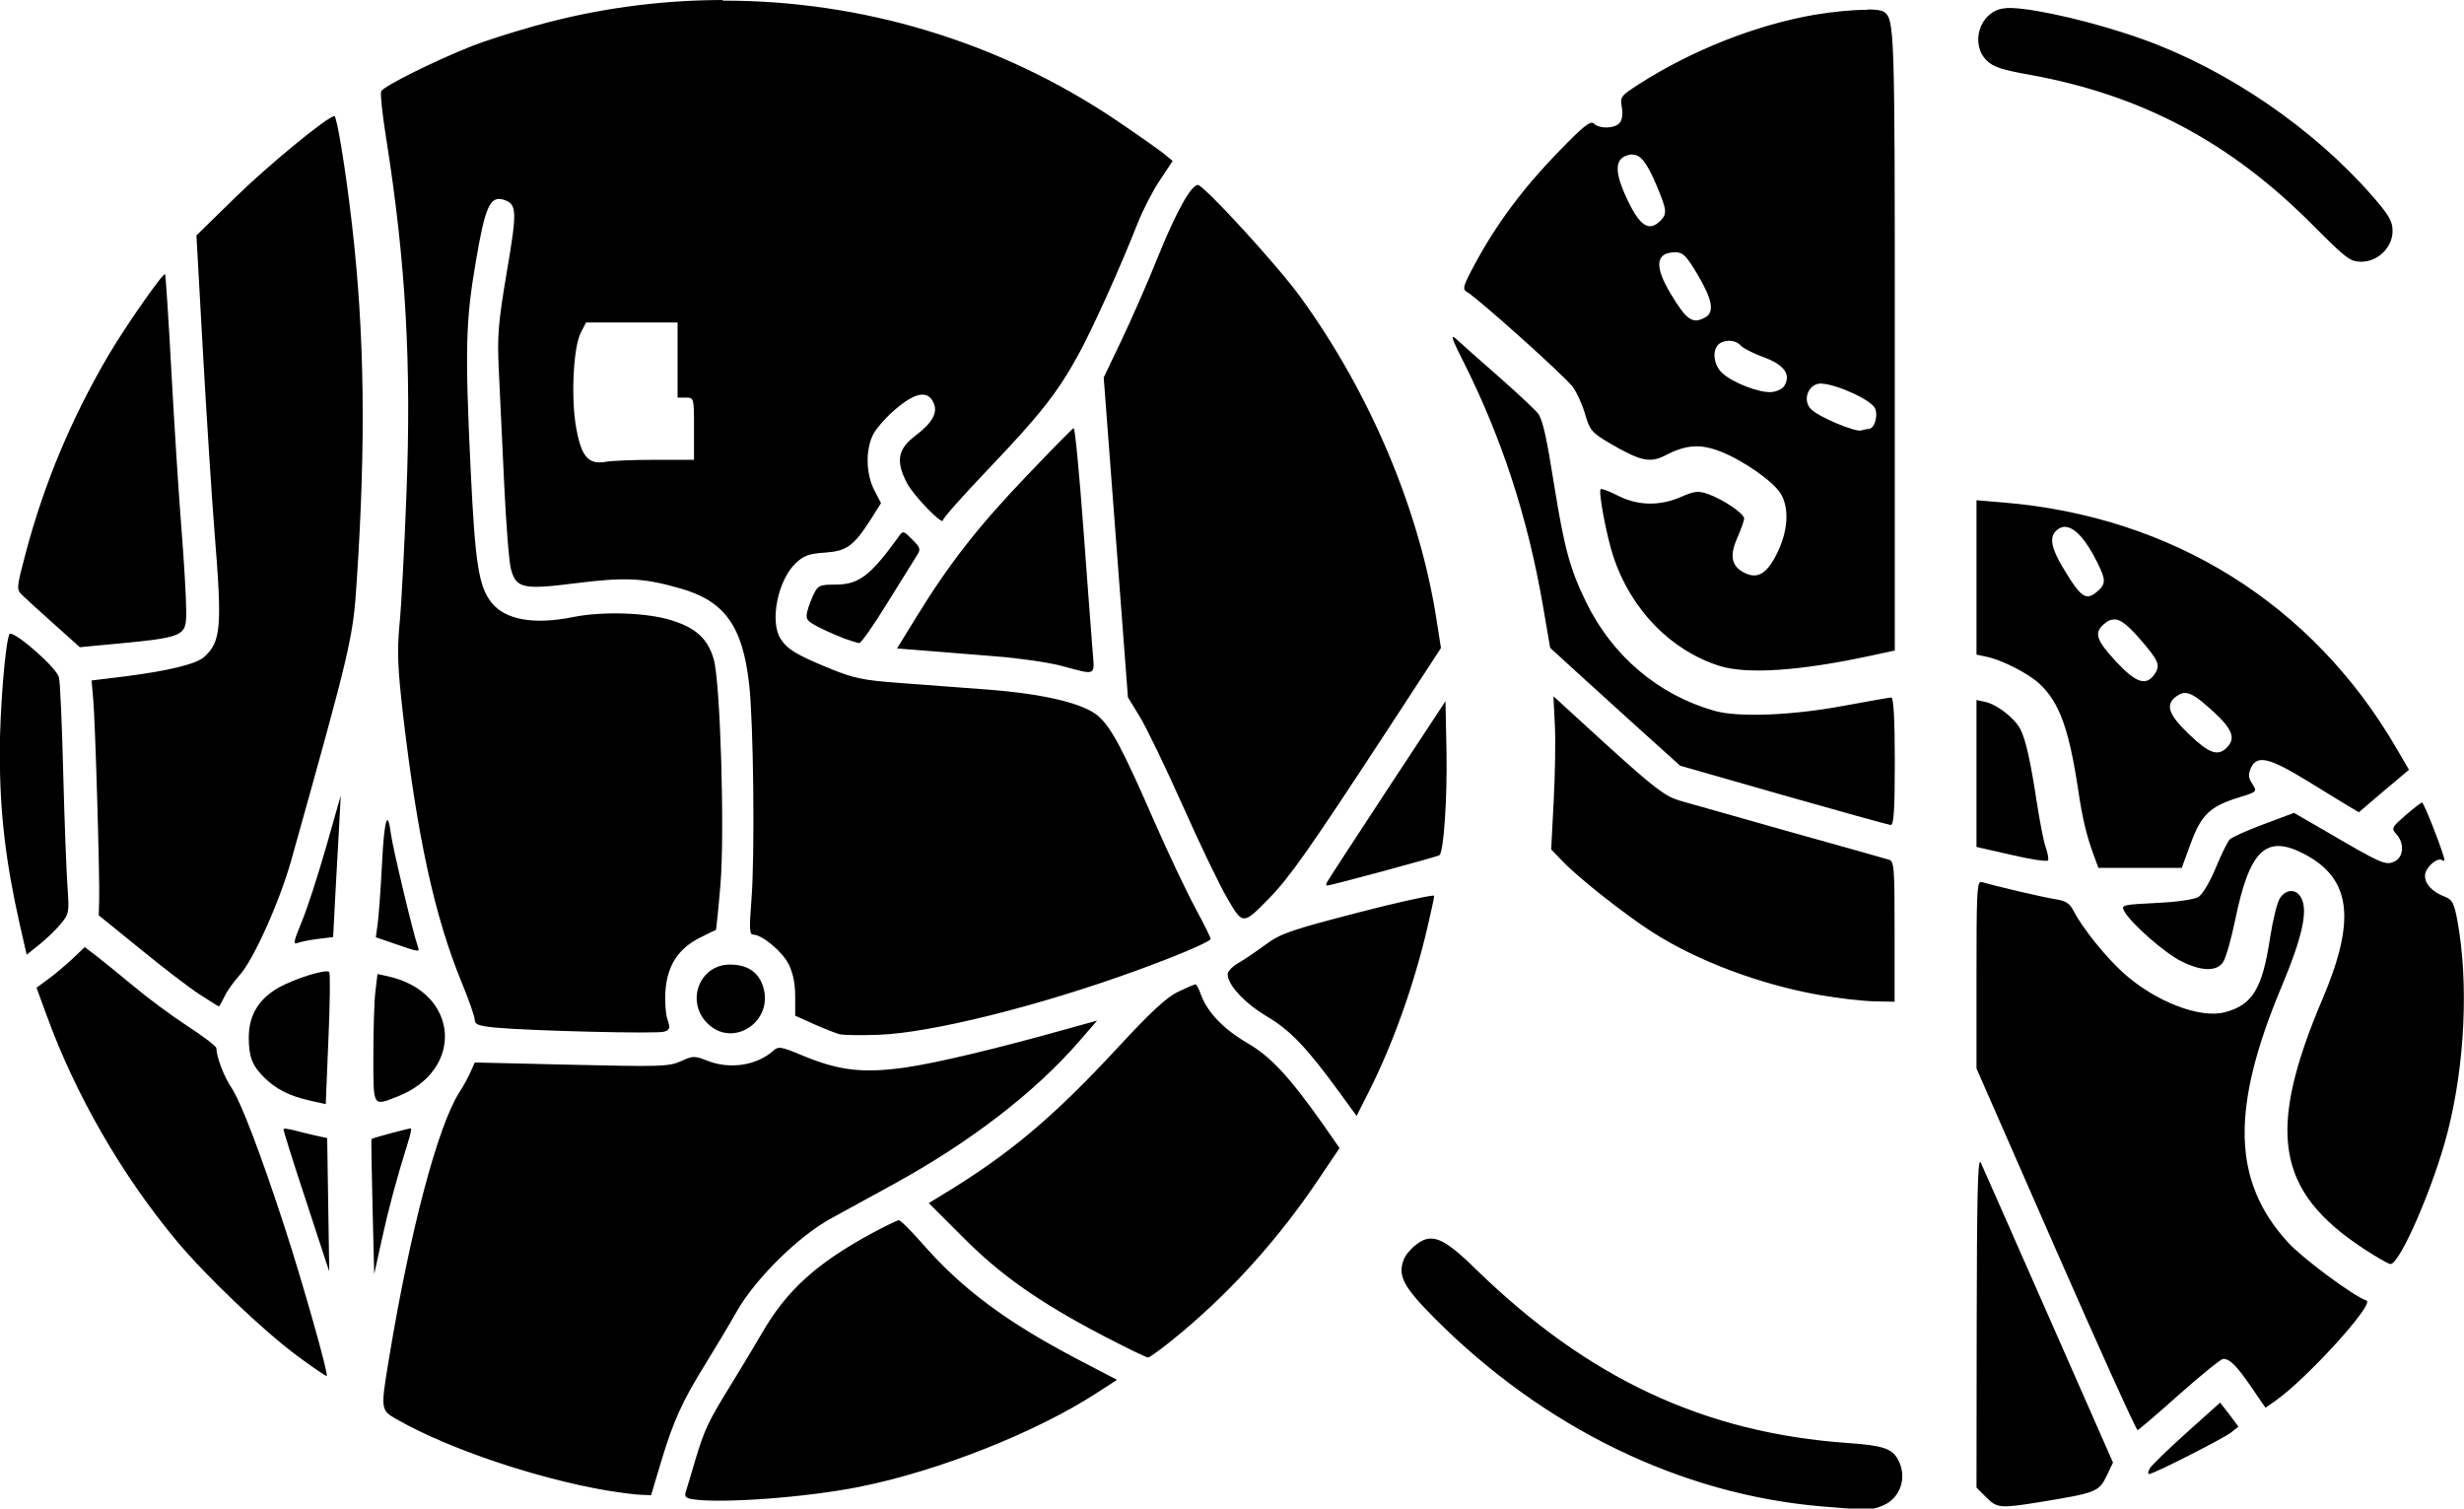 <?xml version="1.0" encoding="UTF-8" standalone="no"?>
<!-- Created with Inkscape (http://www.inkscape.org/) -->

<svg
   width="12.004mm"
   height="7.349mm"
   viewBox="0 0 12.004 7.349"
   version="1.1"
   id="svg5"
   sodipodi:docname="2023-CV.svg"
   inkscape:version="1.2.1 (9c6d41e, 2022-07-14)"
   xml:space="preserve"
   xmlns:inkscape="http://www.inkscape.org/namespaces/inkscape"
   xmlns:sodipodi="http://sodipodi.sourceforge.net/DTD/sodipodi-0.dtd"
   xmlns="http://www.w3.org/2000/svg"
   xmlns:svg="http://www.w3.org/2000/svg"><sodipodi:namedview
     id="namedview7"
     pagecolor="#ffffff"
     bordercolor="#000000"
     borderopacity="0.25"
     inkscape:showpageshadow="2"
     inkscape:pageopacity="0.0"
     inkscape:pagecheckerboard="0"
     inkscape:deskcolor="#d1d1d1"
     inkscape:document-units="mm"
     showgrid="false"
     inkscape:zoom="0.69383979"
     inkscape:cx="658.65349"
     inkscape:cy="502.27733"
     inkscape:window-width="2560"
     inkscape:window-height="1387"
     inkscape:window-x="1512"
     inkscape:window-y="25"
     inkscape:window-maximized="0"
     inkscape:current-layer="layer1" /><defs
     id="defs2" /><g
     inkscape:label="Layer 1"
     inkscape:groupmode="layer"
     id="layer1"
     transform="translate(21.654,-48.992)"><path
       id="path11972"
       style="fill:#000000;fill-opacity:1;stroke-width:0.016"
       d="m -18.134,48.992 c -0.307,6.61e-4 -0.616,0.042 -0.917,0.127 -0.108,0.03 -0.245,0.074 -0.303,0.097 -0.18,0.071 -0.434,0.197 -0.443,0.221 -0.005,0.012 0.006,0.114 0.024,0.227 0.096,0.605 0.124,1.102 0.099,1.737 -0.01,0.262 -0.025,0.549 -0.034,0.637 -0.012,0.128 -0.008,0.213 0.017,0.431 0.07,0.602 0.155,0.989 0.285,1.306 0.036,0.087 0.065,0.17 0.065,0.186 0,0.022 0.02,0.029 0.1,0.037 0.171,0.016 0.787,0.031 0.822,0.02 0.029,-0.009 0.031,-0.017 0.017,-0.059 -0.009,-0.026 -0.014,-0.09 -0.01,-0.141 0.009,-0.122 0.062,-0.204 0.166,-0.257 0.043,-0.022 0.079,-0.039 0.08,-0.039 0.001,-8e-6 0.012,-0.1 0.022,-0.223 0.021,-0.248 -4.16e-4,-0.986 -0.033,-1.096 -0.029,-0.099 -0.086,-0.152 -0.205,-0.189 -0.12,-0.038 -0.334,-0.045 -0.48,-0.016 -0.192,0.039 -0.332,0.013 -0.398,-0.071 -0.062,-0.079 -0.079,-0.188 -0.101,-0.645 -0.028,-0.587 -0.025,-0.726 0.026,-1.021 0.045,-0.265 0.069,-0.316 0.135,-0.296 0.065,0.021 0.066,0.053 0.015,0.352 -0.042,0.249 -0.047,0.311 -0.039,0.477 0.005,0.105 0.017,0.353 0.026,0.55 0.009,0.197 0.024,0.386 0.033,0.419 0.025,0.095 0.058,0.103 0.317,0.07 0.241,-0.03 0.327,-0.026 0.507,0.025 0.218,0.062 0.305,0.183 0.337,0.47 0.021,0.188 0.028,0.832 0.011,1.045 -0.011,0.142 -0.01,0.172 0.008,0.172 0.043,0 0.142,0.082 0.173,0.144 0.021,0.042 0.032,0.094 0.032,0.157 v 0.094 l 0.091,0.041 c 0.05,0.022 0.106,0.044 0.124,0.049 0.018,0.005 0.104,0.006 0.192,0.003 0.254,-0.009 0.781,-0.14 1.256,-0.313 0.192,-0.07 0.337,-0.131 0.361,-0.152 0.003,-0.003 -0.031,-0.072 -0.075,-0.153 -0.044,-0.082 -0.135,-0.274 -0.202,-0.427 -0.154,-0.353 -0.208,-0.453 -0.271,-0.508 -0.07,-0.061 -0.264,-0.108 -0.542,-0.129 -0.123,-0.009 -0.315,-0.024 -0.426,-0.032 -0.175,-0.013 -0.222,-0.022 -0.341,-0.071 -0.161,-0.066 -0.204,-0.092 -0.238,-0.144 -0.054,-0.083 -0.014,-0.285 0.073,-0.368 0.039,-0.037 0.065,-0.047 0.143,-0.052 0.107,-0.008 0.139,-0.031 0.224,-0.163 l 0.049,-0.078 -0.033,-0.064 c -0.04,-0.078 -0.043,-0.192 -0.007,-0.267 0.014,-0.03 0.064,-0.087 0.11,-0.126 0.097,-0.083 0.158,-0.094 0.186,-0.032 0.022,0.048 -0.005,0.097 -0.089,0.161 -0.086,0.065 -0.096,0.124 -0.04,0.231 0.032,0.061 0.175,0.209 0.175,0.18 0,-0.01 0.099,-0.121 0.22,-0.248 0.253,-0.265 0.338,-0.373 0.44,-0.559 0.072,-0.132 0.204,-0.425 0.289,-0.641 0.024,-0.061 0.072,-0.155 0.107,-0.207 l 0.063,-0.095 -0.045,-0.037 c -0.025,-0.02 -0.129,-0.093 -0.231,-0.162 -0.571,-0.384 -1.239,-0.583 -1.915,-0.582 z m 6.253,0.04 c -0.007,3.45e-4 -0.014,0.001 -0.019,0.002 -0.111,0.021 -0.156,0.172 -0.076,0.252 0.032,0.032 0.074,0.046 0.209,0.07 0.547,0.099 0.979,0.328 1.383,0.735 0.16,0.161 0.18,0.176 0.234,0.176 0.081,0 0.152,-0.07 0.152,-0.15 0,-0.047 -0.017,-0.077 -0.101,-0.173 -0.286,-0.327 -0.703,-0.612 -1.111,-0.759 -0.227,-0.082 -0.517,-0.15 -0.644,-0.154 -0.009,-3.16e-4 -0.017,-3.44e-4 -0.025,0 z m -0.676,0.008 c -0.066,-7.24e-4 -0.162,0.008 -0.257,0.024 -0.284,0.049 -0.599,0.173 -0.857,0.339 -0.087,0.056 -0.091,0.061 -0.082,0.111 0.006,0.031 0.002,0.062 -0.01,0.076 -0.024,0.029 -0.098,0.031 -0.126,0.004 -0.016,-0.016 -0.05,0.011 -0.175,0.14 -0.17,0.175 -0.3,0.35 -0.403,0.541 -0.058,0.107 -0.064,0.126 -0.042,0.138 0.052,0.029 0.484,0.416 0.518,0.465 0.02,0.028 0.047,0.088 0.06,0.134 0.022,0.076 0.033,0.088 0.117,0.138 0.152,0.089 0.199,0.099 0.274,0.06 0.1,-0.052 0.17,-0.057 0.269,-0.018 0.112,0.044 0.258,0.147 0.293,0.206 0.041,0.069 0.035,0.177 -0.015,0.282 -0.049,0.103 -0.095,0.134 -0.157,0.105 -0.068,-0.031 -0.08,-0.083 -0.041,-0.171 0.018,-0.042 0.034,-0.085 0.034,-0.096 0,-0.024 -0.1,-0.092 -0.175,-0.119 -0.049,-0.017 -0.066,-0.015 -0.133,0.014 -0.104,0.045 -0.209,0.043 -0.306,-0.006 -0.043,-0.022 -0.081,-0.036 -0.085,-0.032 -0.012,0.012 0.029,0.23 0.063,0.332 0.086,0.256 0.279,0.454 0.516,0.529 0.133,0.042 0.391,0.025 0.738,-0.05 l 0.116,-0.025 v -1.515 c 0,-1.524 -0.001,-1.561 -0.054,-1.597 -0.011,-0.007 -0.039,-0.011 -0.079,-0.011 z m -7.469,0.518 c -0.032,0.001 -0.325,0.242 -0.484,0.398 l -0.187,0.183 0.032,0.575 c 0.018,0.316 0.043,0.706 0.056,0.869 0.038,0.467 0.032,0.535 -0.051,0.61 -0.038,0.034 -0.173,0.067 -0.384,0.094 l -0.164,0.02 0.008,0.089 c 0.01,0.106 0.033,0.889 0.029,0.987 l -0.002,0.068 0.201,0.163 c 0.11,0.09 0.24,0.19 0.29,0.222 0.05,0.032 0.092,0.059 0.094,0.059 0.002,4.75e-4 0.015,-0.022 0.029,-0.051 0.014,-0.029 0.047,-0.073 0.071,-0.1 0.066,-0.07 0.195,-0.356 0.252,-0.558 0.293,-1.045 0.302,-1.085 0.32,-1.364 0.045,-0.679 0.038,-1.204 -0.023,-1.734 -0.03,-0.264 -0.074,-0.531 -0.086,-0.531 z m 6.323,0.187 h 5.17e-4 c 0.042,-4.81e-4 0.072,0.04 0.12,0.153 0.049,0.117 0.051,0.135 0.018,0.169 -0.059,0.059 -0.106,0.024 -0.174,-0.13 -0.051,-0.116 -0.046,-0.174 0.018,-0.19 0.007,-0.002 0.013,-0.002 0.019,-0.003 z m -2.115,0.148 c -0.033,0 -0.105,0.129 -0.193,0.346 -0.052,0.13 -0.134,0.316 -0.181,0.414 l -0.085,0.178 0.059,0.779 0.059,0.779 0.058,0.095 c 0.032,0.052 0.126,0.247 0.209,0.433 0.083,0.186 0.18,0.389 0.217,0.451 0.076,0.131 0.076,0.131 0.206,-0.002 0.097,-0.099 0.196,-0.24 0.562,-0.799 l 0.273,-0.418 -0.02,-0.128 c -0.082,-0.539 -0.323,-1.112 -0.666,-1.584 -0.112,-0.154 -0.47,-0.545 -0.5,-0.545 z m 2.327,0.328 c 0.036,0 0.053,0.017 0.108,0.11 0.072,0.122 0.083,0.183 0.035,0.208 -0.061,0.033 -0.09,0.012 -0.168,-0.118 -0.08,-0.134 -0.072,-0.2 0.025,-0.2 z m -7.358,0.106 c -0.009,-0.009 -0.188,0.246 -0.275,0.393 -0.181,0.308 -0.314,0.624 -0.405,0.967 -0.044,0.166 -0.045,0.176 -0.019,0.202 0.015,0.015 0.085,0.079 0.156,0.142 l 0.127,0.114 0.104,-0.01 c 0.418,-0.039 0.415,-0.037 0.414,-0.173 -5e-5,-0.055 -0.01,-0.232 -0.023,-0.394 -0.013,-0.162 -0.035,-0.507 -0.049,-0.766 -0.014,-0.259 -0.028,-0.473 -0.031,-0.475 z m 2.05,0.236 h 0.223 0.223 v 0.183 0.183 h 0.04 c 0.04,0 0.04,4.24e-4 0.04,0.151 v 0.152 H -18.46 c -0.103,9.1e-5 -0.214,0.004 -0.245,0.01 -0.083,0.014 -0.117,-0.026 -0.142,-0.166 -0.026,-0.144 -0.014,-0.392 0.022,-0.462 z m 4.224,0.071 c -0.008,-5.56e-4 0.006,0.033 0.051,0.121 0.188,0.375 0.312,0.757 0.386,1.183 l 0.036,0.21 0.094,0.086 c 0.051,0.047 0.194,0.176 0.316,0.287 l 0.223,0.201 0.503,0.144 c 0.277,0.079 0.512,0.144 0.523,0.145 0.015,7.06e-4 0.02,-0.071 0.02,-0.31 0,-0.203 -0.006,-0.311 -0.017,-0.311 -0.009,0 -0.115,0.019 -0.235,0.041 -0.246,0.046 -0.511,0.057 -0.626,0.024 -0.273,-0.077 -0.498,-0.267 -0.626,-0.53 -0.079,-0.162 -0.106,-0.262 -0.156,-0.573 -0.036,-0.227 -0.053,-0.302 -0.074,-0.34 -0.008,-0.015 -0.094,-0.095 -0.19,-0.18 -0.096,-0.084 -0.192,-0.169 -0.212,-0.188 -0.008,-0.007 -0.013,-0.011 -0.016,-0.011 z m 1.348,0.018 c 0.021,8.82e-4 0.041,0.009 0.053,0.023 0.011,0.013 0.062,0.039 0.114,0.058 0.099,0.036 0.133,0.085 0.098,0.14 -0.009,0.014 -0.037,0.027 -0.062,0.029 -0.058,0.005 -0.19,-0.046 -0.24,-0.093 -0.041,-0.038 -0.05,-0.107 -0.019,-0.138 0.013,-0.013 0.034,-0.019 0.055,-0.019 z m 0.448,0.209 h 5.16e-4 c 0.073,0.003 0.245,0.081 0.26,0.122 0.015,0.039 -0.005,0.099 -0.033,0.099 -0.008,0 -0.023,0.003 -0.035,0.007 -0.029,0.009 -0.206,-0.065 -0.244,-0.103 -0.042,-0.041 -0.018,-0.116 0.038,-0.125 0.004,-5.35e-4 0.008,-6.38e-4 0.013,-5.17e-4 z m -3.645,0.217 c -0.006,0.002 -0.109,0.107 -0.228,0.232 -0.235,0.245 -0.379,0.43 -0.534,0.682 l -0.098,0.159 0.14,0.011 c 0.077,0.006 0.233,0.019 0.347,0.028 0.114,0.009 0.257,0.03 0.319,0.047 0.167,0.045 0.157,0.05 0.147,-0.073 -0.005,-0.059 -0.025,-0.329 -0.045,-0.598 -0.02,-0.27 -0.041,-0.489 -0.047,-0.487 z m 4.399,0.351 v 0.376 0.376 l 0.052,0.011 c 0.074,0.016 0.203,0.082 0.256,0.132 0.096,0.091 0.142,0.217 0.187,0.513 0.021,0.143 0.041,0.224 0.074,0.315 l 0.025,0.068 h 0.203 0.203 l 0.044,-0.12 c 0.051,-0.139 0.094,-0.18 0.234,-0.223 0.09,-0.028 0.09,-0.028 0.066,-0.066 -0.02,-0.03 -0.021,-0.046 -0.007,-0.078 0.029,-0.064 0.089,-0.05 0.266,0.058 0.087,0.054 0.182,0.111 0.209,0.128 l 0.051,0.03 0.07,-0.06 c 0.038,-0.033 0.093,-0.079 0.122,-0.103 l 0.052,-0.044 -0.063,-0.108 c -0.409,-0.701 -1.091,-1.126 -1.913,-1.194 z m 0.43,0.13 h 5.17e-4 c 0.046,-3.68e-4 0.101,0.058 0.158,0.173 0.041,0.082 0.042,0.104 0.005,0.137 -0.059,0.053 -0.082,0.039 -0.172,-0.111 -0.057,-0.095 -0.067,-0.147 -0.035,-0.179 0.013,-0.013 0.028,-0.02 0.043,-0.021 z m -5.656,0.027 c -0.009,-0.002 -0.015,0.006 -0.026,0.022 -0.137,0.189 -0.193,0.232 -0.307,0.232 -0.074,0 -0.085,0.004 -0.104,0.043 -0.012,0.024 -0.027,0.063 -0.033,0.087 -0.009,0.039 -0.003,0.047 0.057,0.078 0.037,0.019 0.093,0.043 0.124,0.055 0.031,0.011 0.064,0.021 0.072,0.022 0.009,2.26e-4 0.07,-0.087 0.136,-0.194 0.066,-0.107 0.13,-0.21 0.143,-0.23 0.022,-0.034 0.02,-0.04 -0.021,-0.081 -0.022,-0.022 -0.033,-0.033 -0.041,-0.034 z m 5.899,0.423 c 0.031,0.002 0.065,0.03 0.118,0.09 0.097,0.111 0.107,0.134 0.076,0.178 -0.041,0.059 -0.09,0.042 -0.188,-0.063 -0.095,-0.103 -0.107,-0.138 -0.06,-0.18 0.019,-0.017 0.035,-0.025 0.054,-0.024 z m -10.251,0.07 c -0.002,9e-5 -0.004,9.7e-4 -0.005,0.003 -0.02,0.038 -0.047,0.369 -0.047,0.579 2.2e-4,0.293 0.029,0.533 0.099,0.842 l 0.032,0.14 0.061,-0.049 c 0.034,-0.027 0.081,-0.072 0.104,-0.1 0.041,-0.049 0.043,-0.057 0.034,-0.179 -0.005,-0.07 -0.015,-0.322 -0.021,-0.559 -0.006,-0.237 -0.015,-0.446 -0.021,-0.465 -0.013,-0.047 -0.202,-0.213 -0.237,-0.212 z m 10.589,0.289 c 0.004,-3.91e-4 0.009,-1e-4 0.013,5.17e-4 0.029,0.004 0.065,0.031 0.13,0.09 0.094,0.087 0.11,0.131 0.065,0.176 -0.043,0.043 -0.086,0.028 -0.183,-0.065 -0.102,-0.097 -0.118,-0.146 -0.061,-0.186 0.013,-0.009 0.025,-0.015 0.037,-0.016 z m -3.072,0.016 0.007,0.142 c 0.004,0.078 7.98e-4,0.246 -0.006,0.373 l -0.012,0.231 0.059,0.061 c 0.078,0.081 0.304,0.259 0.434,0.342 0.22,0.141 0.525,0.255 0.813,0.306 0.092,0.016 0.212,0.03 0.267,0.031 l 0.1,0.002 v -0.342 c 0,-0.312 -0.002,-0.343 -0.028,-0.35 -0.015,-0.005 -0.233,-0.066 -0.483,-0.136 -0.25,-0.071 -0.491,-0.139 -0.537,-0.152 -0.07,-0.021 -0.124,-0.062 -0.349,-0.266 z m 2.061,0.018 v 0.358 0.358 l 0.172,0.039 c 0.094,0.022 0.174,0.034 0.177,0.026 0.003,-0.007 -0.002,-0.036 -0.012,-0.064 -0.01,-0.028 -0.028,-0.122 -0.042,-0.211 -0.032,-0.209 -0.054,-0.31 -0.081,-0.363 -0.027,-0.053 -0.11,-0.119 -0.169,-0.133 z m -2.587,0.006 -0.287,0.436 c -0.158,0.24 -0.289,0.442 -0.292,0.449 -0.003,0.007 -0.002,0.013 0.002,0.013 0.02,0 0.54,-0.141 0.548,-0.148 0.021,-0.021 0.038,-0.278 0.034,-0.504 z m -5.382,0.46 -0.072,0.253 c -0.04,0.139 -0.093,0.303 -0.119,0.364 -0.038,0.092 -0.042,0.11 -0.02,0.101 0.015,-0.006 0.06,-0.015 0.1,-0.02 l 0.074,-0.009 0.01,-0.193 c 0.006,-0.106 0.014,-0.262 0.019,-0.345 z m 10.141,0.033 c -0.006,3.62e-4 -0.043,0.029 -0.082,0.063 -0.068,0.059 -0.07,0.064 -0.044,0.092 0.04,0.045 0.035,0.112 -0.01,0.133 -0.043,0.02 -0.063,0.011 -0.325,-0.142 l -0.164,-0.095 -0.147,0.055 c -0.081,0.03 -0.156,0.064 -0.166,0.074 -0.01,0.01 -0.041,0.072 -0.068,0.138 -0.028,0.068 -0.064,0.129 -0.084,0.142 -0.021,0.013 -0.103,0.025 -0.207,0.03 -0.165,0.008 -0.171,0.01 -0.155,0.04 0.031,0.058 0.196,0.203 0.276,0.243 0.101,0.051 0.175,0.052 0.206,0.004 0.013,-0.02 0.039,-0.111 0.058,-0.203 0.07,-0.342 0.15,-0.419 0.334,-0.324 0.231,0.119 0.257,0.319 0.092,0.707 -0.275,0.647 -0.227,0.938 0.203,1.219 0.061,0.04 0.119,0.073 0.128,0.073 0.046,0 0.211,-0.38 0.278,-0.642 0.085,-0.331 0.103,-0.73 0.048,-1.03 -0.016,-0.086 -0.025,-0.103 -0.06,-0.117 -0.061,-0.023 -0.098,-0.061 -0.098,-0.103 0,-0.037 0.058,-0.091 0.082,-0.076 0.007,0.004 0.013,0.004 0.013,0 0,-0.023 -0.1,-0.281 -0.109,-0.28 z m -9.914,0.086 c -0.01,0.003 -0.02,0.082 -0.027,0.232 -0.006,0.114 -0.015,0.237 -0.02,0.273 l -0.009,0.066 0.093,0.032 c 0.118,0.041 0.122,0.041 0.112,0.014 -0.021,-0.055 -0.122,-0.478 -0.132,-0.552 -0.005,-0.039 -0.01,-0.06 -0.015,-0.064 -6.87e-4,-4.43e-4 -0.001,-7.44e-4 -0.002,-5.17e-4 z m 7.761,0.302 c -0.017,0.007 -0.019,0.078 -0.019,0.45 v 0.458 l 0.387,0.883 c 0.213,0.486 0.392,0.881 0.398,0.879 0.006,-0.002 0.098,-0.08 0.204,-0.175 0.106,-0.094 0.202,-0.172 0.213,-0.172 0.032,0 0.065,0.032 0.138,0.139 l 0.068,0.099 0.05,-0.035 c 0.155,-0.11 0.484,-0.473 0.442,-0.487 -0.062,-0.021 -0.312,-0.206 -0.383,-0.284 -0.271,-0.297 -0.28,-0.651 -0.03,-1.247 0.1,-0.239 0.129,-0.368 0.095,-0.431 -0.024,-0.045 -0.074,-0.044 -0.104,0.002 -0.013,0.02 -0.034,0.104 -0.047,0.188 -0.038,0.252 -0.085,0.331 -0.22,0.367 -0.121,0.033 -0.341,-0.052 -0.495,-0.191 -0.085,-0.076 -0.2,-0.219 -0.241,-0.299 -0.021,-0.041 -0.039,-0.053 -0.094,-0.061 -0.061,-0.01 -0.28,-0.061 -0.351,-0.082 -0.003,-9.14e-4 -0.006,-0.001 -0.009,-5.17e-4 z m -2.664,0.066 c -0.001,-1.27e-4 -0.004,3.84e-4 -0.006,5.17e-4 -0.035,0.003 -0.184,0.036 -0.361,0.082 -0.328,0.085 -0.378,0.102 -0.451,0.156 -0.045,0.033 -0.105,0.074 -0.133,0.09 -0.029,0.016 -0.052,0.041 -0.052,0.054 0,0.053 0.082,0.141 0.191,0.206 0.116,0.069 0.196,0.154 0.357,0.375 l 0.08,0.11 0.061,-0.121 c 0.117,-0.232 0.219,-0.519 0.284,-0.797 0.018,-0.077 0.033,-0.146 0.033,-0.154 0,-4.79e-4 -6.93e-4,-8.95e-4 -0.002,-10e-4 z m -6.571,0.251 -0.059,0.056 c -0.033,0.031 -0.086,0.076 -0.118,0.099 l -0.058,0.043 0.048,0.131 c 0.141,0.389 0.366,0.78 0.636,1.104 0.145,0.173 0.42,0.435 0.587,0.559 0.076,0.056 0.14,0.1 0.143,0.097 0.009,-0.009 -0.119,-0.46 -0.205,-0.724 -0.12,-0.368 -0.214,-0.612 -0.26,-0.681 -0.036,-0.054 -0.072,-0.148 -0.073,-0.192 -1.8e-4,-0.009 -0.063,-0.057 -0.14,-0.107 -0.077,-0.05 -0.197,-0.139 -0.267,-0.198 -0.07,-0.058 -0.151,-0.124 -0.18,-0.146 z m 3.143,0.085 c -0.148,0 -0.217,0.179 -0.11,0.286 0.125,0.125 0.327,-0.01 0.271,-0.181 -0.023,-0.069 -0.077,-0.105 -0.161,-0.105 z m -1.965,0.033 c -0.049,3.62e-4 -0.199,0.053 -0.259,0.095 -0.081,0.055 -0.12,0.13 -0.12,0.228 0,0.091 0.016,0.135 0.073,0.192 0.059,0.059 0.123,0.091 0.222,0.114 l 0.08,0.018 0.013,-0.317 c 0.008,-0.174 0.009,-0.322 0.004,-0.327 -0.002,-0.002 -0.007,-0.003 -0.014,-0.003 z m 0.248,0.013 -0.01,0.085 c -0.006,0.046 -0.01,0.187 -0.01,0.312 -1.4e-4,0.254 -0.004,0.247 0.115,0.201 0.333,-0.129 0.303,-0.511 -0.045,-0.587 z m 3.983,0.051 c -0.005,5.38e-4 -0.042,0.016 -0.083,0.036 -0.054,0.025 -0.133,0.098 -0.29,0.268 -0.323,0.348 -0.532,0.524 -0.87,0.728 l -0.054,0.033 0.166,0.166 c 0.186,0.187 0.373,0.318 0.685,0.481 0.11,0.057 0.207,0.105 0.217,0.105 0.01,1.81e-4 0.085,-0.056 0.167,-0.125 0.247,-0.207 0.475,-0.461 0.667,-0.748 l 0.099,-0.147 -0.075,-0.108 c -0.167,-0.237 -0.259,-0.337 -0.373,-0.403 -0.117,-0.068 -0.196,-0.151 -0.227,-0.236 -0.01,-0.029 -0.023,-0.051 -0.027,-0.051 z m -0.477,0.176 -0.141,0.039 c -0.345,0.097 -0.642,0.168 -0.797,0.19 -0.203,0.028 -0.319,0.015 -0.495,-0.058 -0.108,-0.045 -0.12,-0.047 -0.145,-0.024 -0.08,0.072 -0.213,0.092 -0.322,0.048 -0.061,-0.024 -0.069,-0.024 -0.128,0.003 -0.058,0.026 -0.102,0.027 -0.534,0.017 l -0.47,-0.011 -0.02,0.045 c -0.011,0.025 -0.035,0.07 -0.055,0.1 -0.105,0.165 -0.239,0.669 -0.342,1.292 -0.043,0.262 -0.044,0.256 0.047,0.307 0.249,0.14 0.668,0.281 1.007,0.34 0.066,0.011 0.143,0.021 0.171,0.022 l 0.051,0.002 0.049,-0.164 c 0.059,-0.196 0.103,-0.294 0.215,-0.474 0.046,-0.075 0.115,-0.189 0.152,-0.255 0.091,-0.161 0.302,-0.369 0.462,-0.456 0.066,-0.036 0.202,-0.111 0.303,-0.166 0.374,-0.205 0.691,-0.449 0.907,-0.699 z m -3.343,0.525 c -0.012,0 -0.189,0.047 -0.192,0.052 -0.002,0.002 6.18e-4,0.151 0.005,0.331 l 0.008,0.327 0.035,-0.159 c 0.033,-0.152 0.075,-0.31 0.127,-0.474 0.013,-0.042 0.021,-0.076 0.017,-0.076 z m -0.615,0.002 c -0.004,-2.26e-4 -0.006,3.34e-4 -0.006,10e-4 -0.002,0.003 0.047,0.16 0.11,0.35 0.062,0.19 0.113,0.345 0.113,0.343 0,-0.001 -0.002,-0.148 -0.005,-0.326 l -0.005,-0.323 -0.043,-0.009 c -0.024,-0.005 -0.07,-0.016 -0.104,-0.025 -0.025,-0.007 -0.049,-0.011 -0.059,-0.012 z m 8.26,0.162 c -0.012,-5.12e-4 -0.016,0.185 -0.017,0.775 l -10e-4,0.811 0.047,0.047 c 0.054,0.054 0.068,0.055 0.271,0.022 0.262,-0.043 0.279,-0.049 0.315,-0.124 l 0.032,-0.067 -0.313,-0.711 c -0.172,-0.391 -0.321,-0.728 -0.331,-0.75 -8.52e-4,-0.002 -0.002,-0.003 -0.003,-0.003 z m -5.267,0.283 c -0.008,0 -0.069,0.03 -0.136,0.066 -0.268,0.146 -0.412,0.277 -0.531,0.483 -0.036,0.062 -0.103,0.173 -0.149,0.248 -0.114,0.184 -0.132,0.223 -0.177,0.373 -0.021,0.071 -0.042,0.142 -0.047,0.157 -0.006,0.02 0.003,0.028 0.036,0.033 0.143,0.021 0.553,-0.009 0.812,-0.061 0.381,-0.076 0.855,-0.263 1.152,-0.455 l 0.102,-0.066 -0.19,-0.099 c -0.349,-0.183 -0.562,-0.341 -0.757,-0.563 -0.056,-0.064 -0.108,-0.116 -0.117,-0.116 z m 2.587,0.09 c -0.024,0.001 -0.046,0.012 -0.07,0.031 -0.025,0.019 -0.052,0.052 -0.059,0.073 -0.029,0.077 -1.31e-4,0.132 0.15,0.283 0.534,0.536 1.203,0.861 1.892,0.918 0.228,0.019 0.236,0.019 0.294,-0.005 0.085,-0.036 0.119,-0.138 0.073,-0.223 -0.029,-0.054 -0.073,-0.069 -0.242,-0.081 -0.702,-0.049 -1.27,-0.315 -1.817,-0.849 -0.108,-0.106 -0.169,-0.15 -0.222,-0.147 z m 3.849,0.799 -0.164,0.147 c -0.09,0.081 -0.171,0.159 -0.179,0.174 -0.008,0.015 -0.01,0.027 -0.003,0.027 0.021,0 0.364,-0.174 0.4,-0.203 l 0.035,-0.028 -0.043,-0.058 z" /></g></svg>
